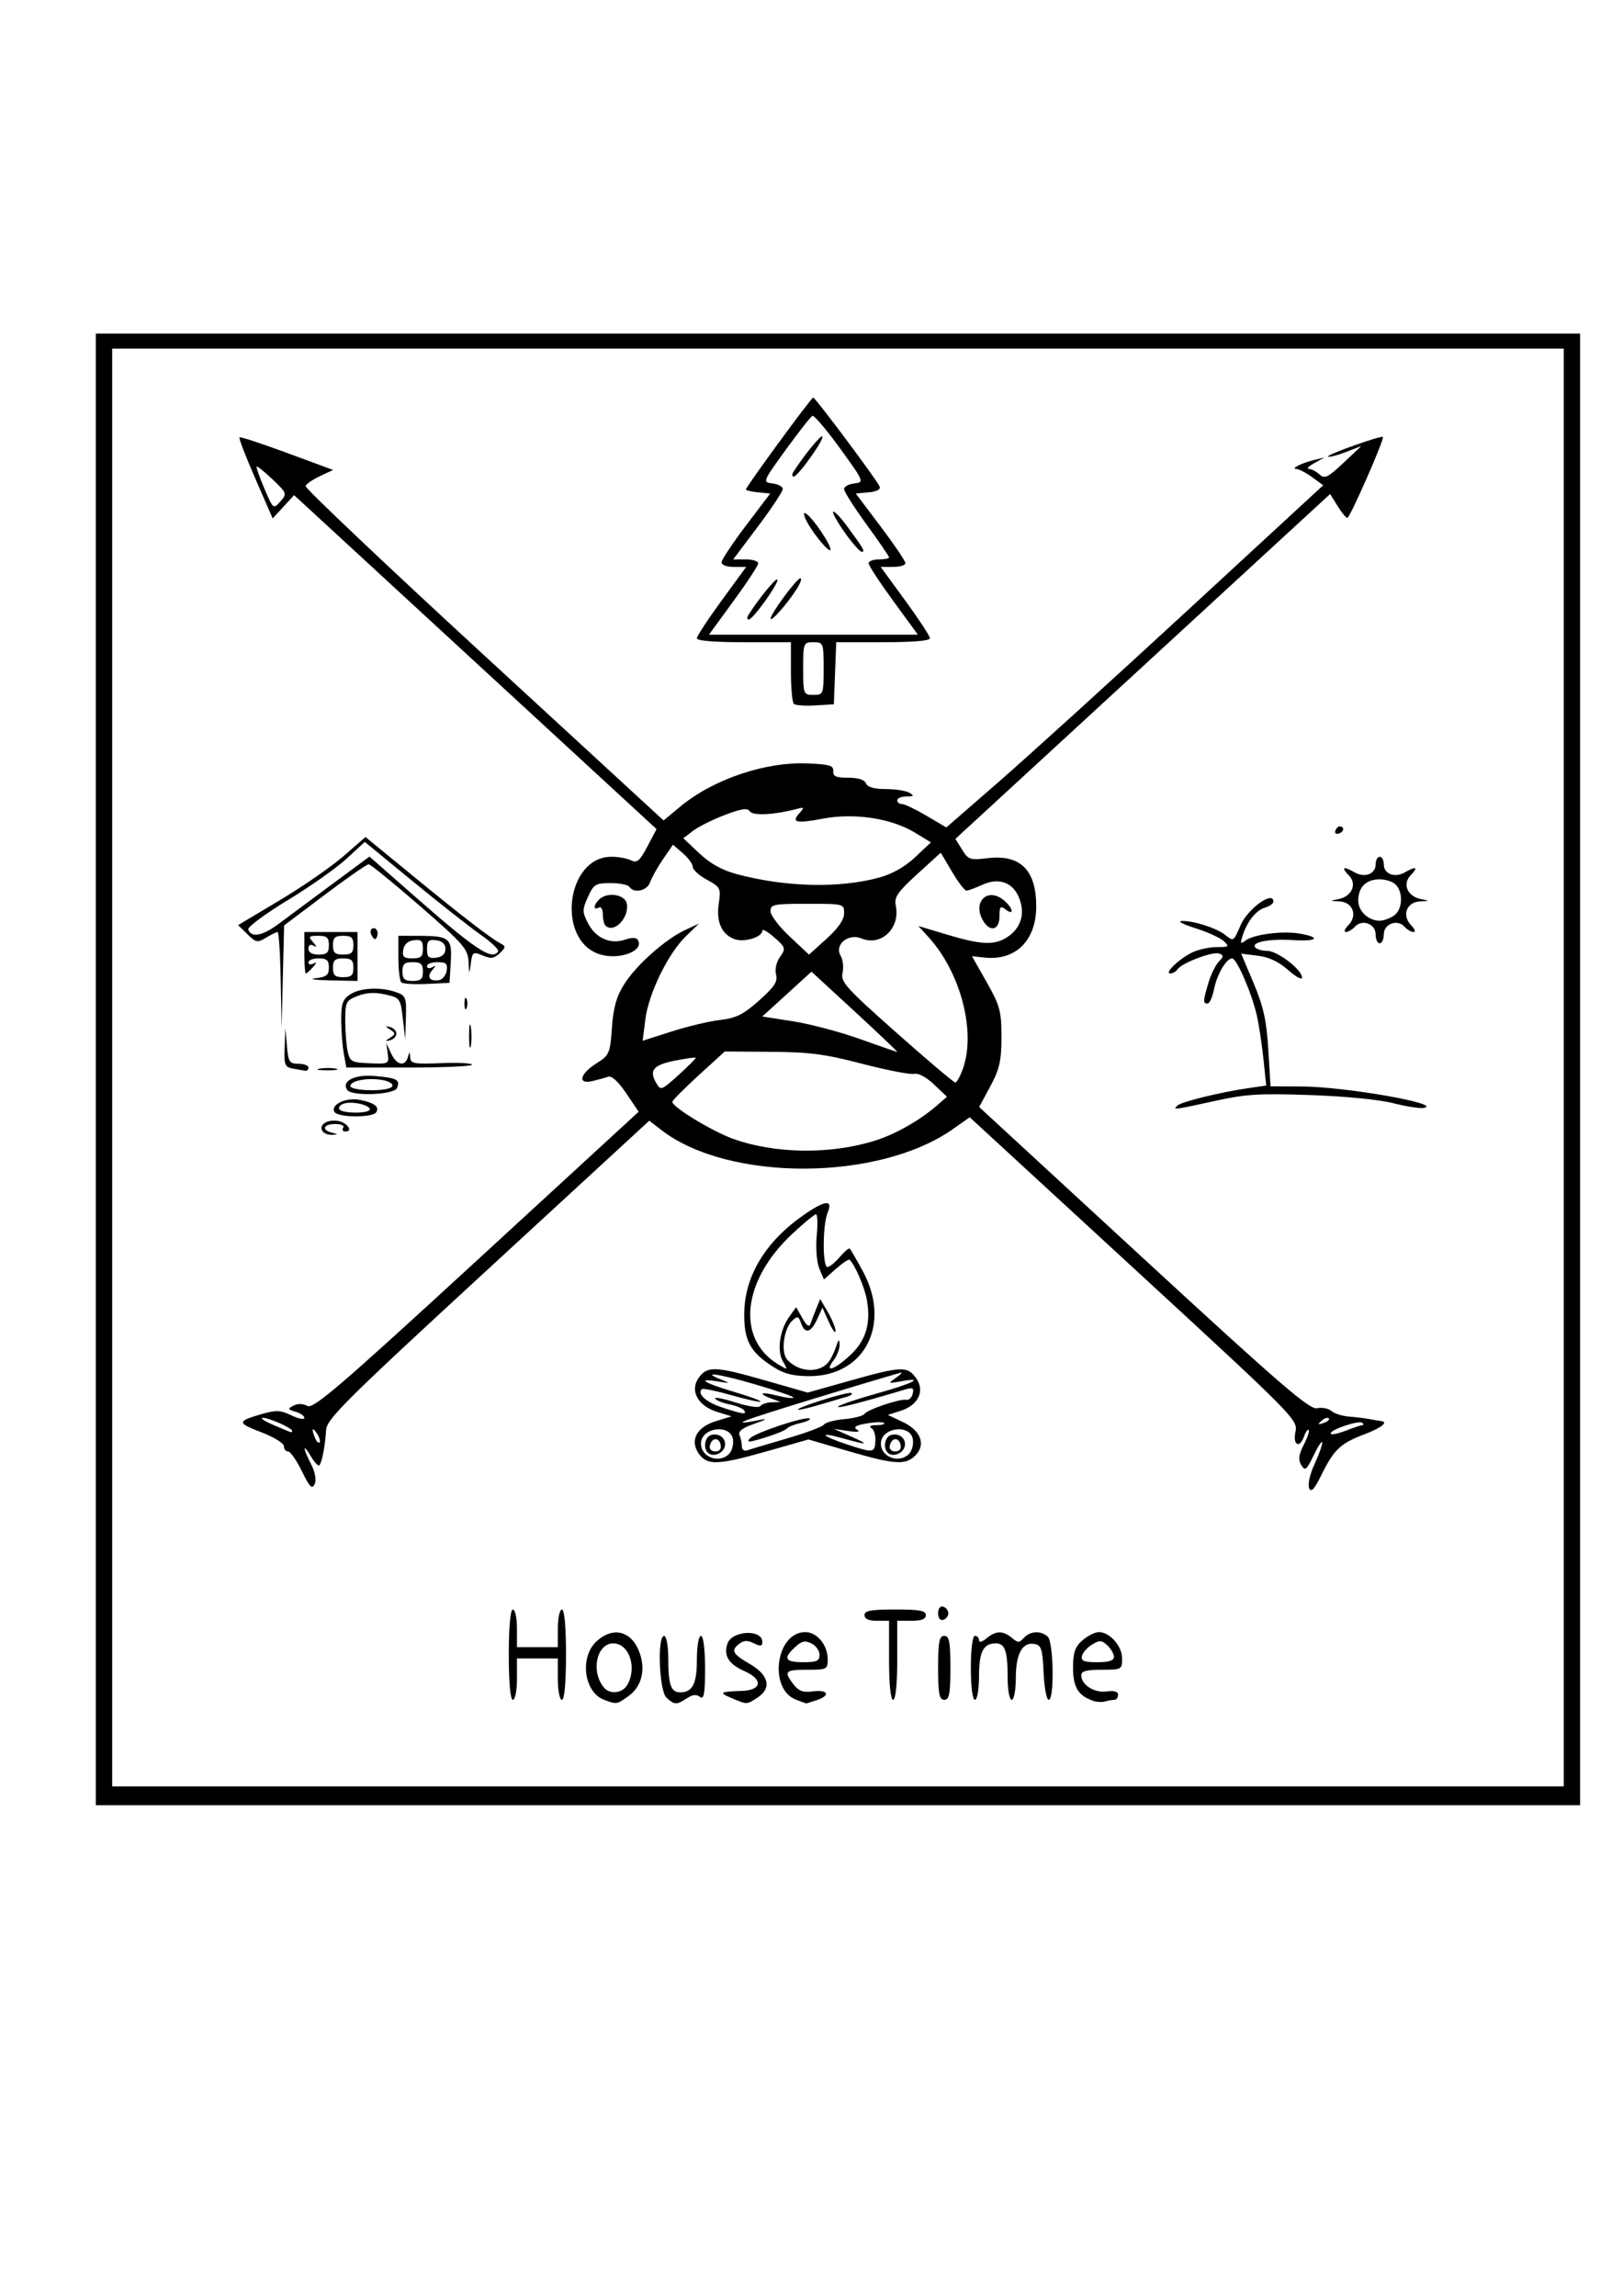 <?xml version="1.0" encoding="UTF-8" standalone="no"?>
<!-- Created with Inkscape (http://www.inkscape.org/) -->

<svg
   xmlns:dc="http://purl.org/dc/elements/1.1/"
   xmlns:cc="http://creativecommons.org/ns#"
   xmlns:rdf="http://www.w3.org/1999/02/22-rdf-syntax-ns#"
   xmlns:svg="http://www.w3.org/2000/svg"
   xmlns="http://www.w3.org/2000/svg"
   xmlns:sodipodi="http://sodipodi.sourceforge.net/DTD/sodipodi-0.dtd"
   xmlns:inkscape="http://www.inkscape.org/namespaces/inkscape"
   width="210mm"
   height="297mm"
   viewBox="0 0 210 297"
   version="1.1"
   id="svg8"
   inkscape:version="0.92.4 (5da689c313, 2019-01-14)"
   sodipodi:docname="logo_oficial.svg">
  <defs
     id="defs2" />
  <sodipodi:namedview
     id="base"
     pagecolor="#ffffff"
     bordercolor="#666666"
     borderopacity="1.0"
     inkscape:pageopacity="0.0"
     inkscape:pageshadow="2"
     inkscape:zoom="0.35"
     inkscape:cx="681.50011"
     inkscape:cy="242.14465"
     inkscape:document-units="mm"
     inkscape:current-layer="layer1"
     showgrid="false"
     inkscape:window-width="1920"
     inkscape:window-height="1001"
     inkscape:window-x="-9"
     inkscape:window-y="-9"
     inkscape:window-maximized="1" />
  <g
     inkscape:label="Capa 1"
     inkscape:groupmode="layer"
     id="layer1">
    <path
       style="fill:#000000;stroke-width:0.508"
       d="M 12.398,138.345 V 43.151 h 96.025 96.025 V 138.345 233.538 H 108.422 12.398 Z M 202.331,138.101 V 45.099 h -93.909 -93.909 v 93.002 93.002 h 93.909 93.909 z M 78.168,219.901 c -2.61,-0.968 -3.203,-5.524 -0.984,-7.566 2.159,-1.987 4.564,-1.349 5.578,1.481 0.801,2.233 0.252,4.376 -1.434,5.596 -1.504,1.089 -1.532,1.093 -3.16,0.489 z m 2.989,-1.912 c 1.311,-2.254 0.257,-5.388 -1.811,-5.388 -2.161,0 -2.928,3.663 -1.198,5.721 0.767,0.913 2.389,0.733 3.009,-0.333 z m 5.082,1.637 c -0.956,-0.88 -1.225,-7.999 -0.302,-7.999 0.293,0 0.529,1.285 0.529,2.882 0,3.442 0.341,4.422 1.538,4.422 1.607,0 2.165,-1.093 2.165,-4.236 0,-1.72 0.232,-3.068 0.529,-3.068 0.312,0 0.529,1.724 0.529,4.198 0,3.309 -0.141,4.091 -0.663,3.692 -0.468,-0.357 -0.965,-0.303 -1.688,0.184 -1.299,0.874 -1.615,0.865 -2.637,-0.075 z m 8.427,0.052 c -1.707,-0.719 -1.537,-0.84 1.31,-0.932 2.626,-0.085 2.799,-1.485 0.319,-2.573 -2.008,-0.881 -2.698,-2.01 -2.167,-3.548 0.587,-1.703 4.506,-1.893 4.506,-0.218 0,0.571 -0.219,0.607 -1.092,0.177 -0.811,-0.399 -1.288,-0.388 -1.852,0.043 -1.161,0.887 -0.941,1.317 1.356,2.652 2.459,1.429 2.828,3.138 0.94,4.355 -1.391,0.897 -1.304,0.895 -3.321,0.045 z m 8.367,0.222 c -3.646,-1.352 -2.661,-8.761 1.164,-8.761 1.522,0 2.901,1.672 2.901,3.517 0,1.298 -0.106,1.352 -2.645,1.352 -2.885,0 -3.072,0.197 -1.786,1.886 0.652,0.856 1.232,1.078 2.404,0.92 2.012,-0.272 2.487,0.466 0.702,1.091 -0.764,0.267 -1.433,0.472 -1.487,0.455 -0.054,-0.017 -0.618,-0.224 -1.254,-0.459 z m 3.008,-5.823 c 0,-0.526 -0.471,-1.189 -1.046,-1.472 -0.831,-0.409 -1.266,-0.313 -2.116,0.47 -1.584,1.458 -1.316,1.959 1.046,1.959 1.751,0 2.116,-0.165 2.116,-0.957 z m 35.447,5.967 c -1.972,-0.667 -2.645,-1.755 -2.645,-4.271 0,-2.002 0.251,-2.735 1.224,-3.576 0.673,-0.582 1.626,-1.059 2.116,-1.059 1.412,0 3.008,1.808 3.008,3.408 0,1.428 -0.059,1.461 -2.645,1.461 -1.94,0 -2.645,0.185 -2.645,0.696 0,1.246 1.667,2.326 3.26,2.111 1.006,-0.136 1.502,0.011 1.502,0.443 0,0.355 -0.219,0.646 -0.486,0.646 -0.267,0 -0.803,0.092 -1.19,0.205 -0.388,0.113 -1.062,0.084 -1.498,-0.063 z m 2.645,-5.706 c 0,-0.383 -0.385,-1.05 -0.855,-1.483 -0.747,-0.688 -0.997,-0.7 -1.984,-0.098 -0.621,0.379 -1.206,1.046 -1.3,1.483 -0.136,0.63 0.275,0.794 1.984,0.794 1.515,0 2.155,-0.207 2.155,-0.696 z m -78.301,-0.278 c 0,-3.571 0.206,-5.843 0.529,-5.843 0.291,0 0.529,1.096 0.529,2.435 v 2.435 h 2.645 2.645 v -2.435 c 0,-1.339 0.238,-2.435 0.529,-2.435 0.323,0 0.529,2.272 0.529,5.843 0,3.571 -0.206,5.843 -0.529,5.843 -0.291,0 -0.529,-1.205 -0.529,-2.678 v -2.678 h -2.645 -2.645 v 2.678 c 0,1.473 -0.238,2.678 -0.529,2.678 -0.323,0 -0.529,-2.272 -0.529,-5.843 z m 49.203,0.73 v -5.113 h -1.587 c -1.058,0 -1.587,-0.243 -1.587,-0.73 0,-0.584 0.794,-0.73 3.968,-0.73 3.174,0 3.968,0.146 3.968,0.73 0,0.51 -0.558,0.73 -1.852,0.73 h -1.852 v 5.113 c 0,3.084 -0.21,5.113 -0.529,5.113 -0.319,0 -0.529,-2.029 -0.529,-5.113 z m 6.349,0.974 c 0,-3.354 0.15,-4.139 0.794,-4.139 0.643,0 0.794,0.784 0.794,4.139 0,3.354 -0.15,4.139 -0.794,4.139 -0.643,0 -0.794,-0.784 -0.794,-4.139 z m 4.233,0 c 0,-2.435 0.218,-4.139 0.529,-4.139 0.291,0 0.529,0.253 0.529,0.562 0,0.336 0.389,0.239 0.968,-0.243 1.204,-1.003 2.13,-1.02 3.28,-0.063 0.799,0.666 0.961,0.666 1.561,0 0.803,-0.89 2.206,-0.963 3.08,-0.158 0.762,0.701 0.88,8.18 0.129,8.18 -0.278,0 -0.576,-1.586 -0.661,-3.525 -0.134,-3.036 -0.297,-3.55 -1.179,-3.705 -1.565,-0.275 -2.416,1.274 -2.416,4.401 0,1.561 -0.237,2.828 -0.529,2.828 -0.293,0 -0.529,-1.285 -0.529,-2.882 0,-3.442 -0.341,-4.422 -1.538,-4.422 -1.607,0 -2.165,1.093 -2.165,4.236 0,1.72 -0.232,3.068 -0.529,3.068 -0.311,0 -0.529,-1.704 -0.529,-4.139 z m -4.233,-7.06 c 0,-0.628 0.268,-0.973 0.661,-0.852 0.364,0.112 0.661,0.495 0.661,0.852 0,0.357 -0.298,0.741 -0.661,0.852 -0.393,0.121 -0.661,-0.225 -0.661,-0.852 z m 48.001,-16.199 c -0.192,-0.461 0.119,-1.844 0.691,-3.073 0.572,-1.229 1.024,-2.49 1.003,-2.802 -0.021,-0.313 -0.513,0.418 -1.094,1.623 -0.939,1.947 -1.119,2.089 -1.615,1.275 -0.418,-0.685 -0.336,-1.344 0.323,-2.617 0.485,-0.935 0.774,-1.8 0.642,-1.921 -0.131,-0.121 -0.396,0.235 -0.587,0.791 -0.574,1.664 -1.509,1.199 -1.126,-0.56 0.334,-1.536 -0.131,-2.006 -20.903,-21.128 l -21.245,-19.557 -2.206,1.55 c -9.61,6.751 -29.042,6.801 -37.7,0.096 l -1.555,-1.204 -20.862,19.206 c -18.357,16.9 -20.873,19.395 -20.954,20.785 -0.12,2.053 -0.548,4.279 -0.883,4.587 -0.146,0.134 -0.631,-0.378 -1.078,-1.139 -1.089,-1.85 -1.08,-1.117 0.012,0.992 0.526,1.016 0.71,2.03 0.465,2.573 -0.328,0.728 -0.639,0.415 -1.652,-1.66 -0.687,-1.406 -1.491,-2.556 -1.788,-2.556 -0.297,0 -0.539,-0.308 -0.539,-0.684 0,-0.376 -1.312,-1.184 -2.916,-1.796 -3.18,-1.213 -3.175,-1.426 0.054,-2.357 1.864,-0.537 2.397,-0.514 3.836,0.171 0.919,0.437 1.671,0.585 1.671,0.329 0,-0.257 -0.515,-0.617 -1.144,-0.801 -1.014,-0.296 -1.044,-0.386 -0.265,-0.787 0.553,-0.285 1.223,-0.271 1.806,0.036 0.782,0.414 4.18,-2.502 21.893,-18.784 l 20.967,-19.273 -1.616,-2.393 c -1.051,-1.557 -1.879,-2.3 -2.367,-2.128 -0.413,0.146 -1.324,0.397 -2.024,0.559 -1.93,0.446 -1.619,-0.929 0.515,-2.275 1.7,-1.072 1.801,-1.301 2.033,-4.637 0.182,-2.611 0.595,-4.059 1.613,-5.658 1.585,-2.489 5.297,-5.783 7.864,-6.978 l 1.78,-0.829 -1.689,1.64 c -2.305,2.238 -4.818,7.387 -5.242,10.743 l -0.35,2.773 3.734,-1.195 c 2.054,-0.657 4.882,-1.33 6.286,-1.494 2.091,-0.245 3.003,-0.7 5.05,-2.52 1.984,-1.763 2.435,-2.454 2.19,-3.352 -0.178,-0.651 0.039,-1.619 0.511,-2.282 0.775,-1.089 0.736,-1.225 -0.735,-2.522 -0.855,-0.754 -1.555,-1.146 -1.555,-0.871 0,0.82 -2.281,1.532 -3.537,1.105 -1.703,-0.58 -2.452,-2.231 -2.096,-4.621 0.294,-1.975 0.218,-2.128 -1.526,-3.076 -1.01,-0.548 -1.836,-1.295 -1.836,-1.659 0,-0.364 -0.577,-1.161 -1.282,-1.77 l -1.282,-1.108 -1.286,1.876 c -0.707,1.032 -1.456,2.369 -1.664,2.971 -0.386,1.119 -2.086,1.504 -2.687,0.609 -0.18,-0.268 -1.277,-0.487 -2.439,-0.487 -1.935,0 -2.181,0.151 -2.928,1.798 -0.739,1.627 -0.736,1.952 0.024,3.42 0.99,1.911 2.915,2.751 4.795,2.093 0.823,-0.288 1.42,-0.283 1.618,0.013 0.943,1.404 -2.31,2.677 -4.859,1.903 -5.708,-1.734 -4.438,-12.634 1.472,-12.634 0.876,0 2.012,0.207 2.525,0.459 0.778,0.383 1.129,0.086 2.119,-1.789 l 1.187,-2.248 -23.449,-21.602 -23.449,-21.602 -1.385,1.506 -1.385,1.506 -2.253,-5.159 c -1.239,-2.837 -2.163,-5.239 -2.054,-5.336 0.11,-0.097 2.883,0.813 6.164,2.023 l 5.965,2.2 -1.701,0.797 c -0.936,0.438 -1.775,1.016 -1.866,1.285 -0.09,0.269 10.295,10.113 23.079,21.876 l 23.243,21.388 2.133,-1.774 c 4.276,-3.555 11.039,-5.846 16.549,-5.606 2.807,0.122 3.334,0.283 3.272,0.998 -0.058,0.673 0.347,0.852 1.927,0.852 1.29,0 2.109,0.259 2.305,0.73 0.204,0.49 1.05,0.733 2.57,0.738 1.246,0.004 2.622,0.22 3.059,0.479 0.642,0.382 0.566,0.473 -0.397,0.479 -0.655,0.004 -1.19,0.227 -1.19,0.494 0,0.268 0.277,0.487 0.615,0.487 0.338,0 1.768,0.681 3.178,1.513 l 2.562,1.513 6.742,-5.864 c 3.708,-3.225 14.681,-13.186 24.385,-22.135 l 17.642,-16.271 -1.445,-1.046 c -0.795,-0.575 -1.71,-1.053 -2.035,-1.061 -0.799,-0.02 0.686,-0.765 2.32,-1.164 l 1.323,-0.323 -1.323,0.733 c -0.727,0.403 -1.042,0.741 -0.699,0.751 0.343,0.009 0.964,0.331 1.381,0.714 0.657,0.604 1.065,0.408 3.08,-1.485 l 2.323,-2.182 -2.041,0.783 c -1.123,0.431 -2.144,0.689 -2.269,0.573 -0.241,-0.222 6.849,-2.756 7.105,-2.539 0.246,0.208 -4.267,10.483 -4.602,10.479 -0.17,-9.91e-4 -0.74,-0.7 -1.267,-1.551 l -0.958,-1.548 -24.242,22.307 -24.242,22.307 0.863,1.396 c 0.806,1.305 1.023,1.377 3.302,1.102 4.237,-0.512 6.292,1.528 6.289,6.24 -0.005,4.413 -2.655,7.044 -6.67,6.618 l -1.646,-0.175 1.91,3.366 c 1.708,3.009 1.91,3.76 1.91,7.078 0,3.064 -0.252,4.178 -1.444,6.388 l -1.444,2.677 21.284,19.614 c 17.697,16.308 21.479,19.57 22.436,19.355 0.634,-0.143 1.467,0.015 1.852,0.35 0.385,0.335 1.414,0.663 2.287,0.729 0.873,0.066 2.063,0.212 2.645,0.325 0.582,0.112 1.237,0.222 1.455,0.245 1.065,0.109 0.146,0.864 -2.075,1.705 -3.121,1.181 -3.97,1.976 -5.562,5.204 -0.967,1.961 -1.37,2.397 -1.634,1.766 z M 41.032,185.491 c -0.624,-0.987 -0.774,-0.671 -0.264,0.553 0.181,0.435 0.441,0.689 0.578,0.563 0.136,-0.125 -0.005,-0.628 -0.314,-1.117 z m 135.264,-1.132 c 0.158,0 0.147,-0.13 -0.025,-0.288 -0.41,-0.377 -4.096,0.852 -4.096,1.366 0,0.218 0.862,0.064 1.916,-0.341 1.054,-0.405 2.046,-0.737 2.204,-0.737 z m -138.503,0.743 c 0,-0.372 -3.057,-1.72 -3.809,-1.681 -0.378,0.02 0.265,0.442 1.429,0.938 2.522,1.074 2.381,1.03 2.381,0.743 z m 134.131,-1.623 c -0.163,-0.15 -0.59,-3.1e-4 -0.949,0.332 -0.519,0.481 -0.458,0.537 0.296,0.273 0.522,-0.183 0.815,-0.455 0.653,-0.605 z m -58.73,-35.911 c 2.667,-0.833 5.848,-2.642 8.102,-4.608 l 1.234,-1.077 -1.676,-1.591 c -0.998,-0.947 -2.039,-1.504 -2.573,-1.375 -0.493,0.119 -3.509,-0.464 -6.701,-1.295 -4.855,-1.263 -6.785,-1.517 -11.804,-1.553 l -6,-0.043 -3.391,3.093 c -1.865,1.701 -3.391,3.245 -3.391,3.431 0,0.664 5.12,3.781 7.816,4.759 5.409,1.962 12.607,2.064 18.383,0.259 z M 90.02,136.827 c -0.07,-0.065 -1.272,0.107 -2.67,0.381 -2.799,0.549 -3.398,1.245 -2.46,2.858 0.611,1.051 0.656,1.035 2.939,-1.027 1.275,-1.152 2.261,-2.147 2.191,-2.212 z m 34.567,1.44 c 1.72,-4.796 -0.29,-12.488 -4.453,-17.041 l -1.309,-1.432 3.73,1.119 c 4.404,1.321 6.101,1.396 7.74,0.34 1.758,-1.134 2.353,-2.921 1.636,-4.92 -0.778,-2.168 -2.639,-2.878 -4.866,-1.856 -0.885,0.406 -1.796,0.739 -2.024,0.739 -0.228,0 -1.068,-1.104 -1.866,-2.454 l -1.451,-2.454 -3.048,2.776 c -2.524,2.298 -3.001,2.993 -2.776,4.037 0.632,2.923 -1.881,5.352 -4.431,4.282 -1.69,-0.708 -3.535,0.793 -2.712,2.207 0.309,0.532 0.425,1.545 0.258,2.252 -0.272,1.146 0.48,1.98 6.96,7.723 3.995,3.541 7.424,6.444 7.62,6.452 0.196,0.007 0.643,-0.789 0.995,-1.769 z m 2.603,-19.181 c -1.405,-2.416 0.604,-4.366 2.699,-2.62 1.191,0.992 1.398,2.08 0.225,1.185 -0.677,-0.517 -0.794,-0.382 -0.794,0.914 0,1.776 -1.227,2.076 -2.131,0.521 z m -16.515,11.842 -5.678,-5.225 -3.184,2.9 -3.184,2.9 3.97,0.617 c 2.183,0.339 6.053,1.36 8.6,2.268 2.547,0.908 4.748,1.677 4.892,1.709 0.144,0.032 -2.293,-2.293 -5.416,-5.167 z m -1.458,-12.77 c 1.5e-4,-1.234 -0.014,-1.238 -4.759,-1.238 -4.378,0 -4.76,0.077 -4.762,0.957 -0.002,0.526 1.12,2.005 2.491,3.287 l 2.493,2.33 2.268,-2.049 c 1.493,-1.348 2.269,-2.472 2.269,-3.287 z m 4.568,-4.638 c 1.674,-0.458 3.314,-1.389 4.629,-2.627 l 2.036,-1.919 -2.097,-1.277 c -3.015,-1.836 -7.822,-2.563 -11.868,-1.794 -3.498,0.665 -4.149,0.509 -3.034,-0.727 0.648,-0.719 0.611,-0.78 -0.321,-0.534 -2.911,0.768 -5.698,0.918 -6.095,0.327 -0.321,-0.478 -1.042,-0.377 -3.241,0.456 -1.555,0.589 -3.402,1.509 -4.104,2.043 l -1.276,0.972 2.067,1.949 c 1.404,1.323 2.95,2.185 4.817,2.684 6.359,1.701 13.287,1.869 18.488,0.447 z M 35.279,62.028 c -1.053,-0.999 -1.985,-1.752 -2.071,-1.673 -0.086,0.079 0.363,1.36 0.998,2.845 1.142,2.67 1.166,2.689 2.071,1.673 0.887,-0.995 0.854,-1.086 -0.998,-2.845 z M 90.432,188.076 c -1.223,-1.718 -0.307,-3.468 2.218,-4.235 l 2.017,-0.613 -1.852,-0.569 c -2.517,-0.773 -3.596,-2.749 -2.411,-4.414 1.11,-1.559 2.133,-1.518 8.655,0.349 l 5.451,1.56 5.504,-1.55 c 6.646,-1.872 7.394,-1.9 8.523,-0.313 1.169,1.642 0.299,3.482 -1.996,4.218 l -1.666,0.534 1.924,0.908 c 2.34,1.105 3.035,2.918 1.656,4.321 -1.274,1.296 -2.673,1.207 -8.694,-0.549 l -5.153,-1.504 -5.294,1.504 c -6.429,1.826 -7.794,1.88 -8.882,0.352 z m 3.946,-0.039 c 0.349,-0.387 0.557,-1.209 0.462,-1.826 -0.317,-2.058 -4.141,-1.556 -4.141,0.544 0,1.791 2.45,2.645 3.679,1.282 z m -2.779,-0.091 c -0.625,-0.576 -0.412,-2.008 0.338,-2.273 1.066,-0.377 2.065,0.388 1.85,1.416 -0.196,0.938 -1.532,1.461 -2.188,0.857 z m 1.645,-1.031 c -0.215,-1.026 -1.154,-0.962 -1.393,0.096 -0.1,0.441 0.192,0.756 0.7,0.756 0.545,0 0.804,-0.319 0.693,-0.852 z m 24.413,1.122 c 0.349,-0.387 0.557,-1.209 0.462,-1.826 -0.317,-2.058 -4.141,-1.556 -4.141,0.544 0,1.791 2.45,2.645 3.679,1.282 z m -2.779,-0.091 c -0.625,-0.576 -0.412,-2.008 0.338,-2.273 1.066,-0.377 2.065,0.388 1.85,1.416 -0.196,0.938 -1.532,1.461 -2.188,0.857 z m 1.645,-1.031 c -0.215,-1.026 -1.154,-0.962 -1.393,0.096 -0.1,0.441 0.192,0.756 0.7,0.756 0.545,0 0.804,-0.319 0.693,-0.852 z m -14.689,-0.83 c 2.445,-0.711 4.597,-1.518 4.782,-1.793 0.185,-0.275 1.367,-0.591 2.627,-0.703 1.26,-0.112 2.434,-0.416 2.609,-0.676 0.382,-0.569 4.594,-1.988 5.436,-1.83 0.328,0.061 0.691,-0.293 0.808,-0.788 0.177,-0.748 0.005,-0.837 -1.027,-0.528 -5.684,1.704 -9.019,2.552 -8.607,2.189 0.27,-0.238 2.574,-1.013 5.12,-1.723 4.577,-1.275 6.222,-2.132 2.928,-1.526 -1.593,0.293 -1.635,0.267 -0.661,-0.411 0.572,-0.398 0.921,-0.726 0.776,-0.729 -0.146,-0.002 -5.264,1.524 -11.375,3.393 -9.841,3.009 -11.292,3.596 -6.613,2.674 0.727,-0.143 0.295,0.094 -0.961,0.527 -1.615,0.557 -2.196,0.997 -1.984,1.506 0.165,0.395 0.3,1.053 0.3,1.461 0,0.415 0.308,0.634 0.699,0.496 0.384,-0.136 2.7,-0.829 5.145,-1.539 z m -4.799,-0.007 c 0.673,-0.747 7.324,-2.944 7.743,-2.558 0.14,0.129 -0.408,0.388 -1.219,0.576 -0.811,0.187 -1.596,0.507 -1.744,0.711 -0.148,0.204 -1.425,0.729 -2.836,1.166 -2.078,0.644 -2.448,0.664 -1.944,0.105 z m 9.231,-4.917 c 2.015,-0.648 3.775,-1.075 3.911,-0.949 0.137,0.126 -0.083,0.325 -0.489,0.442 -0.405,0.117 -1.91,0.561 -3.344,0.985 -4.091,1.211 -4.153,0.832 -0.078,-0.478 z m 7.003,5.268 c 0.046,-0.735 -0.192,-1.499 -0.529,-1.696 -0.361,-0.212 -0.088,-0.362 0.665,-0.367 0.703,-0.004 1.144,-0.131 0.98,-0.282 -0.164,-0.151 -1.18,-0.123 -2.257,0.063 -1.426,0.246 -1.764,0.461 -1.244,0.791 0.472,0.3 0.088,0.362 -1.138,0.183 l -1.852,-0.271 2.116,0.935 c 2.599,1.149 2.36,1.213 -1.016,0.27 -3.211,-0.897 -2.728,-0.292 0.656,0.821 3.357,1.104 3.521,1.084 3.618,-0.448 z M 96.279,182.449 c -0.166,-0.247 -1.011,-0.593 -1.877,-0.768 -0.866,-0.175 -1.705,-0.511 -1.863,-0.747 -0.158,-0.236 1.024,-0.013 2.628,0.495 1.704,0.54 3.043,0.733 3.223,0.466 0.169,-0.251 0.829,-0.471 1.466,-0.488 l 1.159,-0.031 -1.19,-0.44 c -1.849,-0.684 -1.402,-0.934 0.711,-0.397 1.046,0.266 2.003,0.389 2.128,0.274 0.125,-0.115 -2.091,-0.887 -4.925,-1.716 -4.792,-1.402 -7.246,-1.735 -4.34,-0.589 1.124,0.443 1.073,0.468 -0.452,0.215 -2.883,-0.477 -1.926,0.163 1.972,1.318 2.03,0.602 3.601,1.178 3.49,1.279 -0.111,0.102 -1.808,-0.271 -3.772,-0.83 -1.964,-0.558 -3.683,-0.912 -3.82,-0.785 -0.656,0.603 0.556,1.7 2.62,2.372 2.756,0.897 3.236,0.96 2.841,0.372 z m 3.937,-5.515 c -3.14,-1.967 -3.968,-3.467 -3.918,-7.1 0.065,-4.729 2.735,-9.172 7.544,-12.551 2.902,-2.04 3.975,-2.173 3.244,-0.403 -0.656,1.589 -0.676,7.029 -0.025,7.029 0.27,0 0.987,-0.581 1.595,-1.292 0.607,-0.71 1.191,-1.203 1.297,-1.096 0.106,0.108 0.854,1.401 1.661,2.874 3.753,6.848 0.321,13.634 -6.896,13.634 -1.984,0 -3.242,-0.306 -4.502,-1.096 z m 6.903,-0.63 c 0.321,-0.356 0.784,-1.263 1.03,-2.017 0.334,-1.024 0.458,-1.121 0.492,-0.383 0.025,0.543 -0.325,1.474 -0.778,2.069 -1.267,1.665 0.042,1.283 2.103,-0.615 2.056,-1.893 2.737,-4.095 2.208,-7.142 -0.289,-1.661 -1.491,-4.481 -2.238,-5.246 -0.112,-0.114 -0.906,0.412 -1.766,1.171 l -1.564,1.379 -0.597,-1.414 c -0.331,-0.784 -0.479,-2.663 -0.333,-4.214 0.145,-1.54 0.1,-2.8 -0.1,-2.8 -0.201,0 -1.593,1.15 -3.095,2.556 -6.455,6.044 -7.249,13.558 -1.78,16.859 1.254,0.757 1.263,0.751 0.604,-0.382 -0.801,-1.377 -0.426,-4.033 0.815,-5.776 l 0.888,-1.248 0.81,1.421 c 0.579,1.016 0.882,1.213 1.063,0.691 0.139,-0.402 0.477,-1.278 0.75,-1.948 l 0.496,-1.217 0.993,1.704 c 0.546,0.937 0.99,2.033 0.987,2.435 -0.002,0.402 -0.385,-0.114 -0.849,-1.145 l -0.844,-1.876 -0.69,1.51 c -0.803,1.758 -1.581,1.938 -2.082,0.482 -0.308,-0.892 -0.455,-0.936 -1.112,-0.331 -1.121,1.032 -1.532,4.112 -0.676,5.062 1.439,1.595 4.017,1.799 5.265,0.415 z M 41.732,146.337 c -0.527,-0.785 0.528,-1.524 1.91,-1.338 1.23,0.166 2.146,1.38 1.041,1.38 -0.332,0 -0.457,-0.219 -0.277,-0.487 0.185,-0.276 -0.259,-0.487 -1.027,-0.487 -1.534,0 -1.834,0.787 -0.428,1.125 0.835,0.201 0.838,0.228 0.031,0.279 -0.492,0.031 -1.055,-0.182 -1.25,-0.473 z m 1.566,-2.466 c -0.619,-0.922 1.43,-1.938 3.214,-1.593 1.92,0.371 2.635,0.91 2.155,1.625 -0.474,0.706 -4.891,0.68 -5.369,-0.031 z m 4.547,-0.36 c 0,-0.588 -2.361,-1.097 -3.394,-0.732 -0.458,0.162 -0.701,0.49 -0.54,0.73 0.381,0.567 3.934,0.569 3.934,0.002 z m 104.516,-0.502 c 0.552,-0.493 5.528,-1.71 9.163,-2.24 l 2.311,-0.337 -0.364,-3.478 c -0.2,-1.913 -0.591,-4.464 -0.869,-5.669 -0.659,-2.855 -2.592,-7.304 -3.174,-7.304 -0.752,0 -1.965,2.072 -2.351,4.017 -0.199,1.004 -0.574,1.826 -0.833,1.826 -0.602,0 -0.589,-0.31 0.114,-2.678 0.318,-1.071 0.922,-2.304 1.343,-2.74 0.646,-0.67 0.65,-0.832 0.029,-1.051 -0.832,-0.294 -4.812,1.217 -5.361,2.036 -0.199,0.296 -0.622,0.538 -0.941,0.538 -0.84,0 1.185,-1.929 2.863,-2.728 0.786,-0.374 2.207,-0.681 3.157,-0.681 1.585,0 1.657,-0.064 0.878,-0.782 -0.467,-0.43 -2.125,-1.181 -3.685,-1.67 -1.559,-0.489 -2.335,-0.904 -1.724,-0.923 1.516,-0.047 4.507,0.918 5.637,1.817 1.066,0.849 1.042,0.865 1.961,-1.259 0.931,-2.152 4.252,-4.542 4.252,-3.06 0,0.25 -0.483,0.595 -1.072,0.767 -1.172,0.342 -2.299,1.751 -2.917,3.644 -0.334,1.022 -0.276,1.122 0.368,0.63 1.065,-0.813 4.792,-1.293 7.035,-0.906 2.79,0.482 2.271,1.035 -0.788,0.84 -3.093,-0.197 -5.454,0.235 -4.997,0.915 0.175,0.26 0.873,0.473 1.553,0.473 1.34,0 4.522,2.432 4.522,3.456 0,0.347 -0.804,-0.087 -1.788,-0.964 -1.213,-1.082 -2.479,-1.68 -3.937,-1.86 l -2.149,-0.265 1.613,3.822 c 1.258,2.982 1.675,4.868 1.897,8.581 l 0.285,4.759 4.023,0.017 c 5.6,0.024 18.309,2.247 15.844,2.772 -0.482,0.103 -2.268,-0.169 -3.968,-0.605 -1.846,-0.473 -6.181,-0.898 -10.763,-1.056 -6.635,-0.229 -8.303,-0.126 -12.342,0.764 -5.315,1.171 -5.514,1.194 -4.826,0.58 z M 44.921,141.002 c -0.774,-1.153 0.974,-2.036 3.577,-1.805 2.876,0.254 3.314,0.493 2.868,1.562 -0.367,0.881 -5.877,1.089 -6.445,0.243 z m 5.824,-0.451 c 0.175,-0.26 -0.259,-0.606 -0.963,-0.768 -1.822,-0.421 -4.198,-0.083 -4.454,0.632 -0.265,0.742 4.922,0.872 5.417,0.136 z m -12.82,-2.306 c -1.068,-0.189 -1.181,-0.471 -1.095,-2.733 l 0.095,-2.522 0.198,2.313 c 0.178,2.079 0.329,2.313 1.492,2.313 0.712,0 1.294,0.219 1.294,0.487 0,0.268 -0.179,0.457 -0.397,0.421 -0.218,-0.036 -0.932,-0.161 -1.587,-0.277 z m 3.445,-7e-4 c 0.658,-0.117 1.61,-0.112 2.116,0.009 0.506,0.122 -0.033,0.217 -1.197,0.212 -1.164,-0.006 -1.578,-0.105 -0.92,-0.222 z m 3.111,-1.968 c -0.18,-1.004 -0.331,-2.964 -0.334,-4.355 -0.005,-2.065 0.21,-2.668 1.17,-3.287 1.335,-0.861 3.928,-0.984 5.932,-0.283 1.256,0.44 1.351,0.683 1.271,3.287 l -0.086,2.812 -0.311,-2.678 c -0.302,-2.601 -0.366,-2.691 -2.25,-3.119 -1.355,-0.308 -2.432,-0.254 -3.571,0.181 -1.53,0.583 -1.631,0.781 -1.631,3.18 0,1.407 0.141,3.205 0.312,3.995 0.289,1.33 0.499,1.444 2.841,1.543 2.482,0.104 2.525,0.081 2.345,-1.254 l -0.183,-1.36 0.619,1.339 c 0.7,1.515 1.804,1.763 2.166,0.487 0.221,-0.78 0.247,-0.776 0.303,0.039 0.055,0.794 0.492,0.873 4.031,0.73 2.183,-0.088 3.969,0.004 3.968,0.205 -5.45e-4,0.201 -3.66,0.365 -8.132,0.365 h -8.131 l -0.328,-1.826 z m 16.213,-2.313 c 0.005,-1.339 0.107,-1.829 0.228,-1.089 0.122,0.74 0.118,1.836 -0.008,2.435 -0.126,0.599 -0.225,-0.007 -0.221,-1.346 z m -10.204,0.281 c 0.705,-0.466 0.705,-0.582 0,-1.048 -0.705,-0.466 -0.705,-0.502 0,-0.325 0.436,0.11 0.794,0.492 0.794,0.849 0,0.357 -0.357,0.739 -0.794,0.849 -0.705,0.177 -0.705,0.141 0,-0.325 z m -14.169,-7.463 c -0.064,-3.415 -0.243,-6.208 -0.399,-6.208 -0.156,0 -0.828,0.329 -1.495,0.731 -1.121,0.676 -1.302,0.642 -2.414,-0.447 l -1.202,-1.178 5.39,-3.219 c 2.965,-1.771 6.672,-4.335 8.239,-5.699 l 2.849,-2.48 6.166,5.051 c 6.539,5.356 10.02,8.037 11.318,8.718 0.694,0.364 0.679,0.523 -0.113,1.261 -0.743,0.692 -1.142,0.745 -2.217,0.295 -1.232,-0.516 -1.323,-0.456 -1.522,1.009 -0.209,1.539 -0.213,1.537 -0.296,-0.227 -0.076,-1.612 -0.688,-2.311 -6.289,-7.182 -3.412,-2.968 -6.401,-5.396 -6.641,-5.396 -0.24,0 -2.799,1.779 -5.685,3.953 l -5.248,3.953 -0.163,6.637 -0.163,6.637 z m 28.131,-3.688 c 0.148,-0.221 -0.85,-1.184 -2.217,-2.14 -1.368,-0.956 -5.31,-4.056 -8.76,-6.889 l -6.273,-5.15 -2.374,2.185 c -1.306,1.202 -4.745,3.624 -7.644,5.383 -2.899,1.759 -5.178,3.454 -5.065,3.766 0.4,1.107 1.84,0.835 3.959,-0.749 1.181,-0.882 4.302,-3.198 6.937,-5.145 l 4.79,-3.541 5.442,4.782 c 8.285,7.279 10.401,8.695 11.205,7.499 z m -4.356,6.731 c 0,-0.67 0.12,-0.943 0.267,-0.609 0.147,0.335 0.147,0.883 0,1.217 -0.147,0.335 -0.267,0.061 -0.267,-0.609 z m -8.173,-2.738 c -0.207,-0.19 -0.376,-1.624 -0.376,-3.186 v -2.84 l 2.778,0.007 c 3.838,0.011 4.192,0.316 3.998,3.447 l -0.163,2.632 -2.931,0.143 c -1.612,0.079 -3.1,-0.013 -3.307,-0.203 z m 2.799,-1.401 c 0,-0.974 -0.265,-1.217 -1.323,-1.217 -1.058,0 -1.323,0.243 -1.323,1.217 0,0.974 0.265,1.217 1.323,1.217 1.058,0 1.323,-0.243 1.323,-1.217 z m 3.079,-0.127 c 0.138,-0.887 -0.085,-1.091 -1.19,-1.091 -0.748,0 -1.359,0.232 -1.359,0.516 0,0.284 0.298,0.351 0.661,0.15 0.528,-0.292 0.528,-0.215 0.005,0.381 -0.752,0.855 -0.308,1.489 0.895,1.278 0.451,-0.079 0.895,-0.634 0.988,-1.234 z m -3.079,-2.829 c 0,-1.019 -0.221,-1.222 -1.19,-1.096 -0.765,0.1 -1.251,0.547 -1.359,1.251 -0.138,0.892 0.083,1.096 1.19,1.096 1.107,0 1.359,-0.232 1.359,-1.251 z m 2.91,0.034 c 0,-0.639 -0.409,-1.027 -1.19,-1.129 -0.976,-0.128 -1.19,0.075 -1.19,1.129 0,1.054 0.214,1.257 1.19,1.129 0.781,-0.102 1.19,-0.49 1.19,-1.129 z m -16.798,3.787 c 1.411,-0.161 1.719,-0.409 1.719,-1.383 0,-0.941 -0.274,-1.186 -1.323,-1.186 -0.727,0 -1.323,0.232 -1.323,0.516 0,0.284 0.298,0.351 0.661,0.15 0.449,-0.248 0.429,-0.102 -0.065,0.458 -0.399,0.453 -0.816,0.824 -0.926,0.824 -0.11,0 -0.2,-1.205 -0.2,-2.678 v -2.678 h 3.439 3.439 v 3.165 3.165 l -3.571,-0.078 c -1.964,-0.043 -2.797,-0.166 -1.852,-0.274 z m 4.894,-1.352 c 0,-0.974 -0.265,-1.217 -1.323,-1.217 -1.058,0 -1.323,0.243 -1.323,1.217 0,0.974 0.265,1.217 1.323,1.217 1.058,0 1.323,-0.243 1.323,-1.217 z m -3.174,-2.922 c 0,-0.989 -0.26,-1.217 -1.387,-1.217 -1.237,0 -1.309,0.09 -0.661,0.824 0.493,0.56 0.514,0.707 0.065,0.458 -0.416,-0.23 -0.661,-0.084 -0.661,0.393 0,0.485 0.477,0.759 1.323,0.759 1.058,0 1.323,-0.243 1.323,-1.217 z m 3.174,0 c 0,-0.974 -0.265,-1.217 -1.323,-1.217 -1.058,0 -1.323,0.243 -1.323,1.217 0,0.974 0.265,1.217 1.323,1.217 1.058,0 1.323,-0.243 1.323,-1.217 z M 177.994,120.873 c 0,-1.371 -1.76,-2.013 -2.691,-0.98 -0.337,0.374 -0.859,0.68 -1.16,0.68 -0.3,0 -0.161,-0.392 0.309,-0.87 1.248,-1.269 0.601,-3.008 -1.15,-3.092 -1.248,-0.059 -1.269,-0.088 -0.202,-0.277 1.81,-0.321 2.552,-1.948 1.414,-3.105 -1.034,-1.051 -0.696,-1.213 0.771,-0.37 1.294,0.744 2.708,0.203 2.708,-1.035 0,-0.544 0.238,-0.989 0.529,-0.989 0.291,0 0.529,0.445 0.529,0.989 0,1.239 1.414,1.779 2.708,1.035 1.467,-0.843 1.804,-0.682 0.771,0.37 -1.138,1.157 -0.397,2.784 1.414,3.105 1.067,0.189 1.046,0.218 -0.202,0.277 -1.751,0.083 -2.398,1.822 -1.15,3.092 0.471,0.479 0.61,0.87 0.309,0.87 -0.3,0 -0.822,-0.306 -1.16,-0.68 -0.931,-1.032 -2.691,-0.391 -2.691,0.98 0,0.638 -0.238,1.161 -0.529,1.161 -0.291,0 -0.529,-0.522 -0.529,-1.161 z m 2.346,-2.408 c 1.105,-0.744 1.269,-2.904 0.301,-3.978 -0.363,-0.403 -1.316,-0.732 -2.118,-0.732 -1.761,0 -2.778,1.011 -2.778,2.763 0,1.361 1.32,2.593 2.778,2.593 0.471,0 1.288,-0.291 1.817,-0.647 z m -132.187,2.66 c -0.228,-0.339 -0.271,-0.749 -0.097,-0.909 0.474,-0.436 0.99,0.205 0.734,0.911 -0.179,0.495 -0.304,0.494 -0.637,-0.002 z m 30.201,-1.364 c -0.194,-0.179 -0.353,-0.849 -0.353,-1.49 0,-0.653 -0.233,-1.033 -0.529,-0.864 -0.821,0.467 -0.623,-0.539 0.235,-1.195 1.091,-0.834 3.157,-0.436 3.383,0.65 0.377,1.821 -1.614,3.931 -2.736,2.898 z m 94.429,-12.311 c 0.116,-0.321 0.384,-0.568 0.595,-0.548 0.633,0.06 0.51,0.728 -0.172,0.937 -0.349,0.107 -0.54,-0.068 -0.423,-0.39 z M 102.715,91.055 c -0.207,-0.191 -0.377,-2.063 -0.377,-4.161 v -3.814 h -6.084 c -3.853,0 -6.084,-0.185 -6.084,-0.506 0,-0.278 1.435,-2.469 3.188,-4.869 l 3.188,-4.364 h -1.601 c -0.939,0 -1.592,-0.251 -1.579,-0.609 0.012,-0.335 1.433,-2.471 3.157,-4.747 l 3.136,-4.139 -1.57,-0.153 c -0.864,-0.084 -1.57,-0.255 -1.57,-0.38 0,-0.341 8.452,-11.884 8.702,-11.884 0.274,0 8.238,10.657 8.584,11.487 0.168,0.403 -0.324,0.672 -1.41,0.774 l -1.668,0.156 3.213,4.259 c 1.767,2.342 3.213,4.479 3.213,4.747 0,0.269 -0.72,0.489 -1.601,0.489 h -1.601 l 3.188,4.364 c 1.753,2.4 3.188,4.591 3.188,4.869 0,0.32 -2.224,0.506 -6.063,0.506 h -6.063 l -0.154,4.017 -0.154,4.017 -2.4,0.144 c -1.32,0.079 -2.57,-0.013 -2.778,-0.203 z m 3.855,-4.567 c 0,-3.311 -0.038,-3.408 -1.323,-3.408 -1.285,0 -1.323,0.097 -1.323,3.408 0,3.311 0.038,3.408 1.323,3.408 1.285,0 1.323,-0.097 1.323,-3.408 z m 9.008,-8.746 c -1.753,-2.4 -3.188,-4.591 -3.188,-4.869 0,-0.278 0.595,-0.506 1.323,-0.506 0.727,0 1.323,-0.115 1.323,-0.256 0,-0.141 -1.309,-2.056 -2.91,-4.256 -1.6,-2.2 -2.91,-4.261 -2.91,-4.581 0,-0.319 0.596,-0.65 1.325,-0.735 1.304,-0.152 1.274,-0.224 -1.849,-4.536 -1.746,-2.41 -3.354,-4.302 -3.574,-4.203 -0.22,0.098 -1.77,2.071 -3.444,4.382 -3.004,4.146 -3.027,4.205 -1.719,4.357 0.729,0.085 1.325,0.412 1.325,0.727 0,0.315 -1.442,2.492 -3.205,4.837 l -3.205,4.264 h 1.618 c 0.89,0 1.618,0.228 1.618,0.506 0,0.278 -1.435,2.469 -3.188,4.869 l -3.188,4.364 h 13.518 13.518 z m -18.737,1.807 c 1.306,-2.061 3.521,-4.78 3.733,-4.585 0.33,0.304 -3.136,5.173 -3.691,5.185 -0.235,0.006 -0.254,-0.265 -0.042,-0.6 z m 2.87,0.481 c -0.03,-0.59 3.375,-5.21 3.847,-5.22 0.235,-0.006 0.002,0.652 -0.516,1.459 -1.199,1.868 -3.306,4.247 -3.331,3.761 z m 5.814,-10.811 c -0.922,-1.233 -1.588,-2.487 -1.48,-2.785 0.108,-0.299 0.989,0.594 1.958,1.983 2.204,3.161 1.796,3.845 -0.478,0.802 z m 3.785,-0.316 c -0.966,-1.36 -1.644,-2.576 -1.506,-2.704 0.138,-0.127 0.948,0.716 1.799,1.873 2.155,2.928 2.38,3.322 1.892,3.312 -0.235,-0.006 -1.219,-1.121 -2.185,-2.481 z m -6.649,-7.857 c 1.306,-2.061 3.521,-4.78 3.733,-4.585 0.33,0.304 -3.136,5.173 -3.691,5.185 -0.235,0.006 -0.254,-0.265 -0.042,-0.6 z"
       id="path5394"
       inkscape:connector-curvature="0" />
  </g>
</svg>
